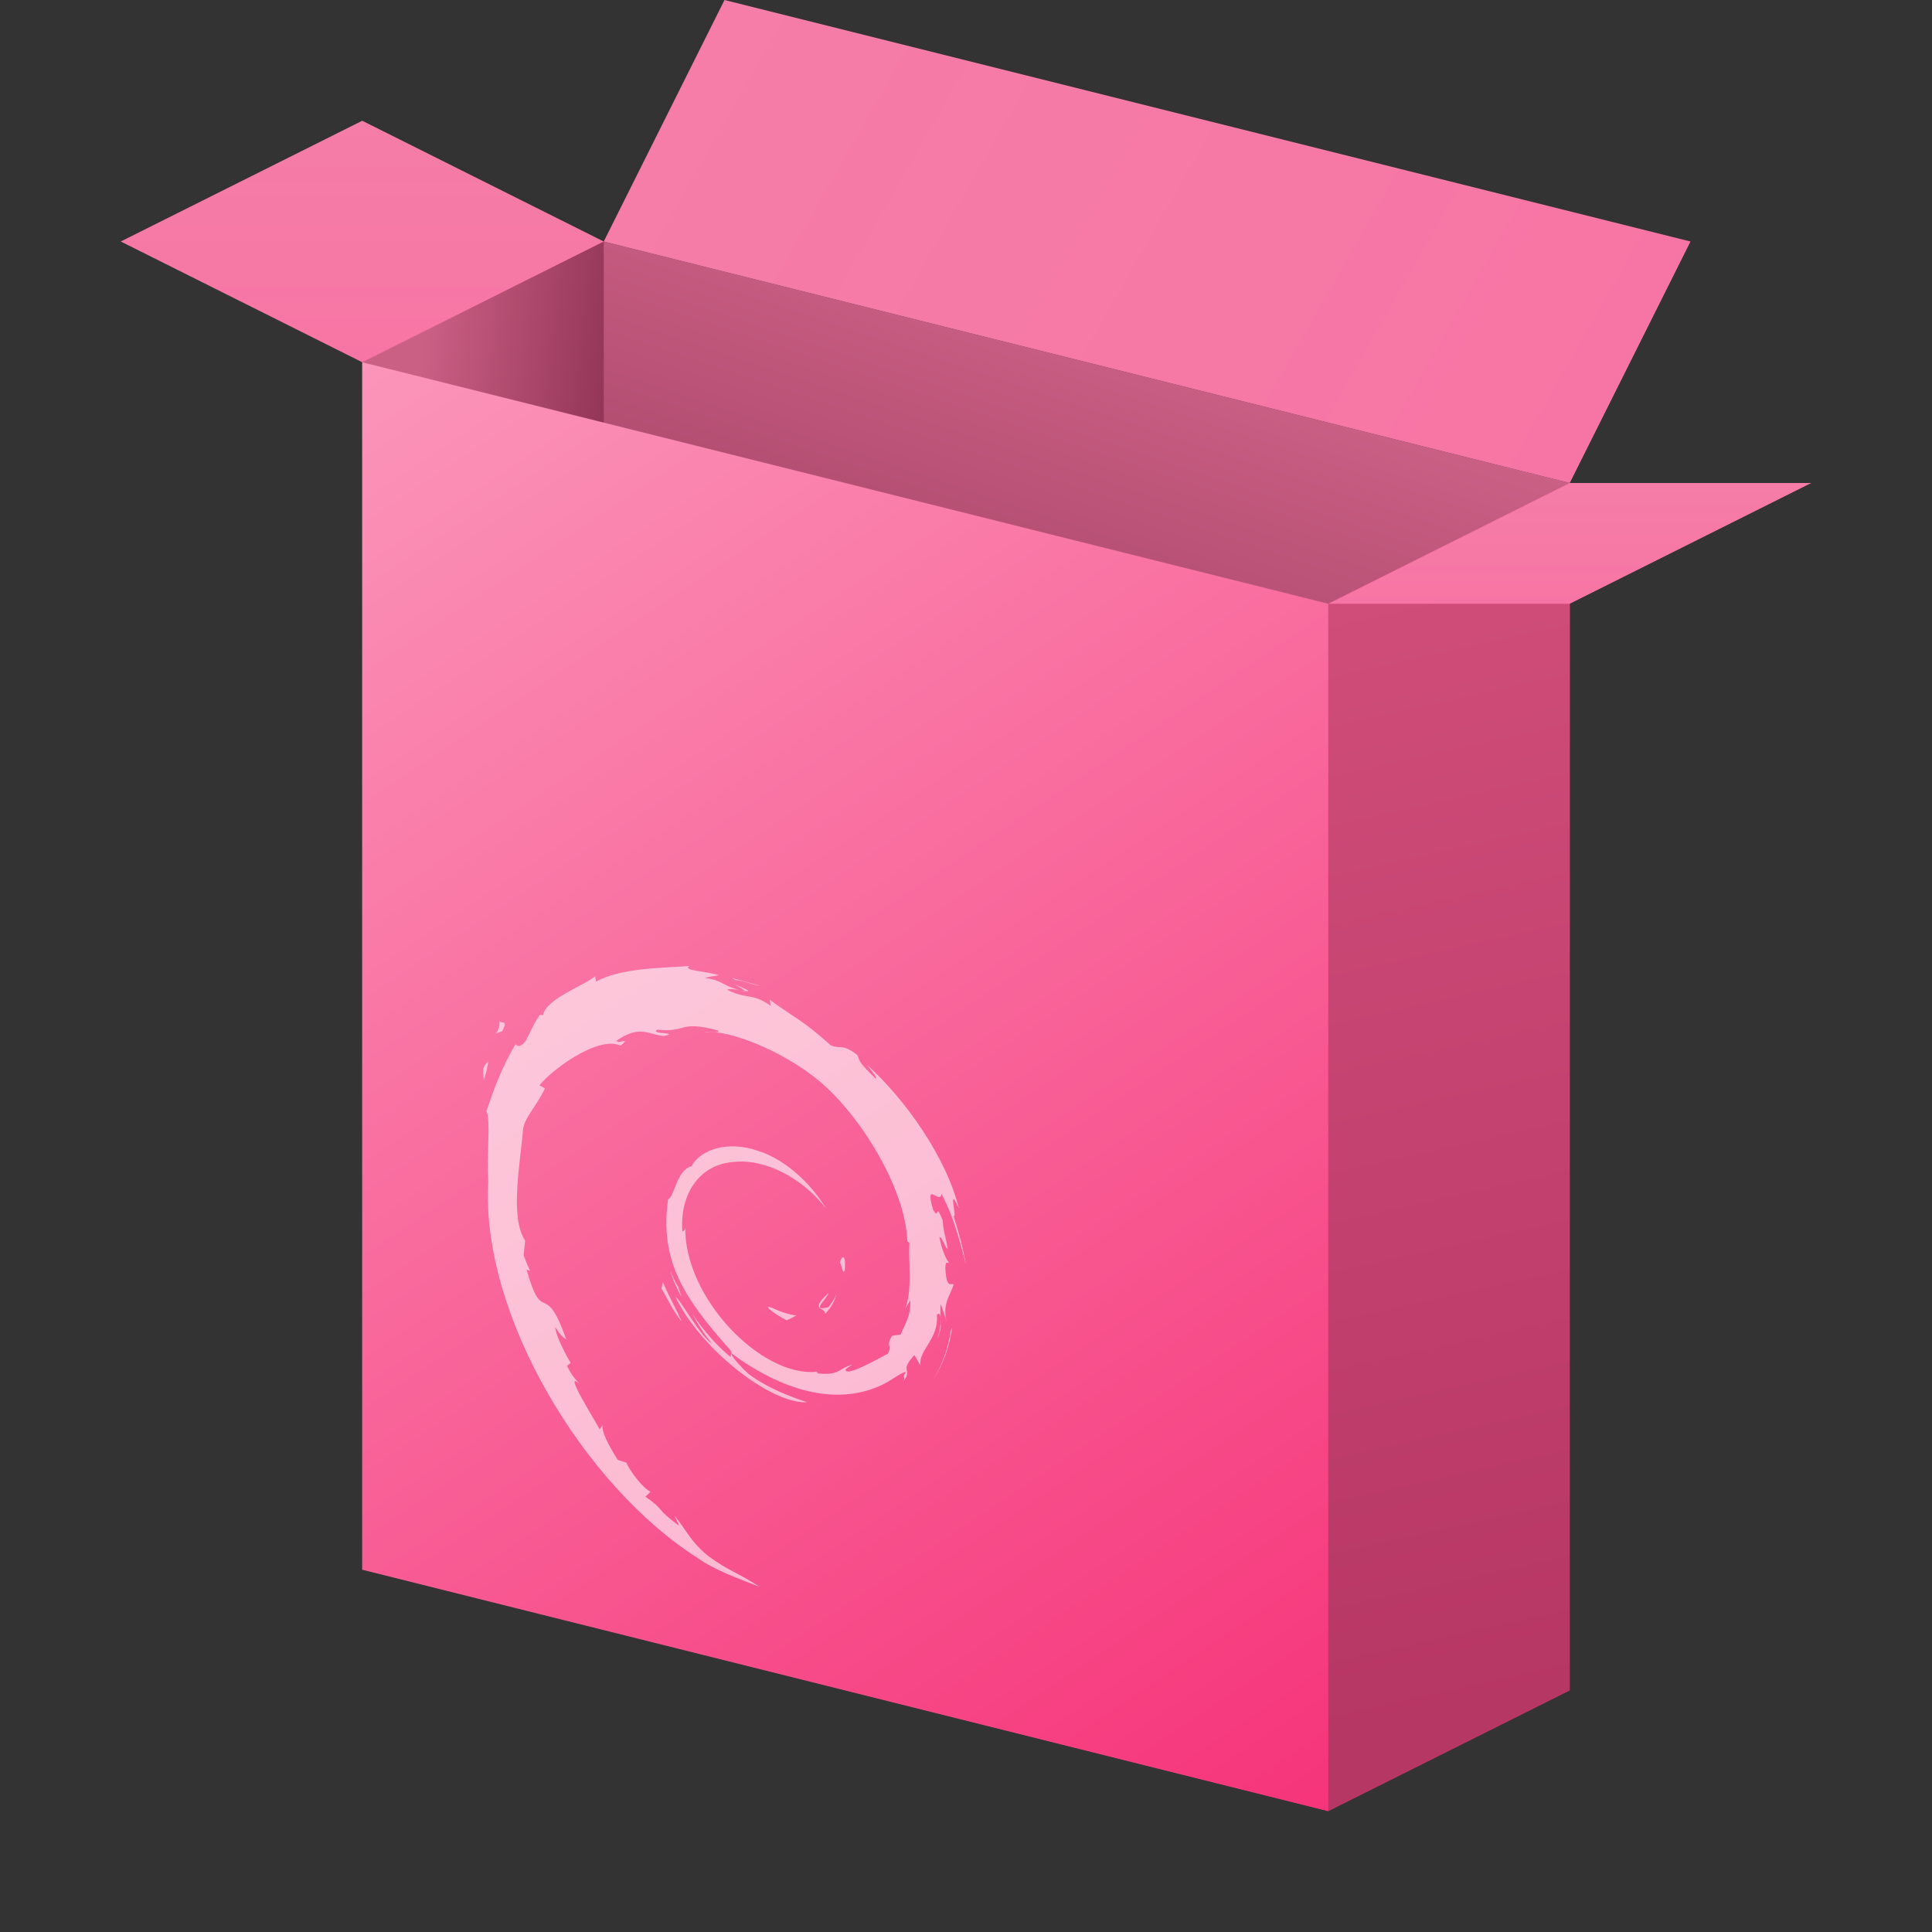 <?xml version="1.0" encoding="UTF-8" standalone="no"?>
<!-- Created with Inkscape (http://www.inkscape.org/) -->

<svg
   width="16"
   height="16"
   viewBox="0 0 16 16"
   version="1.1"
   id="svg5"
   inkscape:version="1.2.1 (9c6d41e410, 2022-07-14, custom)"
   sodipodi:docname="application-x-deb.svg"
   xmlns:inkscape="http://www.inkscape.org/namespaces/inkscape"
   xmlns:sodipodi="http://sodipodi.sourceforge.net/DTD/sodipodi-0.dtd"
   xmlns:xlink="http://www.w3.org/1999/xlink"
   xmlns="http://www.w3.org/2000/svg"
   xmlns:svg="http://www.w3.org/2000/svg">
  <rect x="0" y="0" width="16" height="16" fill="#333333" stroke="none"/>
  <sodipodi:namedview
     id="namedview7"
     pagecolor="#ffffff"
     bordercolor="#000000"
     borderopacity="0.25"
     inkscape:showpageshadow="2"
     inkscape:pageopacity="0.0"
     inkscape:pagecheckerboard="0"
     inkscape:deskcolor="#d1d1d1"
     inkscape:document-units="px"
     showgrid="false"
     inkscape:zoom="50.5"
     inkscape:cx="8"
     inkscape:cy="8"
     inkscape:window-width="1920"
     inkscape:window-height="1010"
     inkscape:window-x="0"
     inkscape:window-y="0"
     inkscape:window-maximized="1"
     inkscape:current-layer="svg5"
     showguides="false" />
  <defs
     id="defs2">
    <linearGradient
       inkscape:collect="always"
       id="linearGradient26892">
      <stop
         style="stop-color:#cb6085;stop-opacity:1"
         offset="0"
         id="stop26888" />
      <stop
         style="stop-color:#832949;stop-opacity:1"
         offset="1"
         id="stop26890" />
    </linearGradient>
    <linearGradient
       inkscape:collect="always"
       id="linearGradient56461">
      <stop
         style="stop-color:#fb95b9;stop-opacity:1"
         offset="0"
         id="stop56457-9" />
      <stop
         style="stop-color:#f63479;stop-opacity:1"
         offset="1"
         id="stop56459-1" />
    </linearGradient>
    <linearGradient
       inkscape:collect="always"
       id="linearGradient40996">
      <stop
         style="stop-color:#f57da7;stop-opacity:1"
         offset="0"
         id="stop40992" />
      <stop
         style="stop-color:#f775a4;stop-opacity:1"
         offset="1"
         id="stop40994" />
    </linearGradient>
    <linearGradient
       inkscape:collect="always"
       id="linearGradient70845">
      <stop
         style="stop-color:#d04d79;stop-opacity:1"
         offset="0"
         id="stop70841-7" />
      <stop
         style="stop-color:#b63664;stop-opacity:1"
         offset="1"
         id="stop70843-0" />
    </linearGradient>
    <linearGradient
       inkscape:collect="always"
       xlink:href="#linearGradient56461"
       id="linearGradient2068"
       x1="3"
       y1="3"
       x2="11"
       y2="15"
       gradientUnits="userSpaceOnUse" />
    <linearGradient
       inkscape:collect="always"
       xlink:href="#linearGradient40996"
       id="linearGradient2076"
       x1="3"
       y1="1"
       x2="3"
       y2="3"
       gradientUnits="userSpaceOnUse" />
    <linearGradient
       inkscape:collect="always"
       xlink:href="#linearGradient40996"
       id="linearGradient2078"
       x1="6"
       y1="0"
       x2="13"
       y2="4"
       gradientUnits="userSpaceOnUse" />
    <linearGradient
       inkscape:collect="always"
       xlink:href="#linearGradient40996"
       id="linearGradient2080"
       x1="13"
       y1="4"
       x2="13"
       y2="5"
       gradientUnits="userSpaceOnUse" />
    <linearGradient
       inkscape:collect="always"
       xlink:href="#linearGradient26892"
       id="linearGradient2088"
       x1="3"
       y1="7.5"
       x2="5"
       y2="7.716"
       gradientUnits="userSpaceOnUse" />
    <linearGradient
       inkscape:collect="always"
       xlink:href="#linearGradient26892"
       id="linearGradient2090"
       x1="13"
       y1="4"
       x2="11"
       y2="10"
       gradientUnits="userSpaceOnUse" />
    <linearGradient
       inkscape:collect="always"
       xlink:href="#linearGradient70845"
       id="linearGradient2098"
       x1="11"
       y1="5"
       x2="13"
       y2="14"
       gradientUnits="userSpaceOnUse" />
  </defs>
  <path
     id="rect3961"
     style="fill:url(#linearGradient2076);fill-opacity:1;stroke-width:0.276"
     d="M 1,2 3,1 5,2 4.796,3.978 3,3 Z"
     sodipodi:nodetypes="cccccc" />
  <path
     id="rect2034"
     style="fill:url(#linearGradient2088);fill-opacity:1;stroke-width:0.276"
     d="M 3,3 5,2 7,11 3,13 Z"
     sodipodi:nodetypes="ccccc" />
  <path
     id="rect2627"
     style="fill:url(#linearGradient2090);fill-opacity:1;stroke-width:0.276"
     d="m 5,2 8,2 V 14 L 5,12 Z"
     sodipodi:nodetypes="ccccc" />
  <path
     id="rect45418"
     style="fill:url(#linearGradient2068);stroke-width:0.191;fill-opacity:1"
     d="M 3,3 11,5 12.569,4.517 11,15 3,13 Z"
     sodipodi:nodetypes="cccccc" />
  <path
     id="path2"
     style="opacity:0.6;fill:#ffffff;stroke-width:0.02"
     d="M 6.29,8.163 C 6.213,8.142 6.136,8.117 6.061,8.1 l 0.033,0.017 c 0.056,-1.458e-4 0.137,0.039 0.196,0.047 z M 5.953,8.076 C 5.828,8.038 5.654,8.04 5.708,8 5.503,8.017 5.14,8.013 4.936,8.13 L 4.929,8.085 C 4.836,8.163 4.522,8.271 4.497,8.407 L 4.472,8.404 c -0.049,0.065 -0.08,0.146 -0.119,0.217 -0.064,0.085 -0.093,0.008 -0.084,0.028 -0.125,0.208 -0.187,0.399 -0.241,0.554 0.038,0.071 9.314e-4,0.344 0.015,0.579 -0.063,1.111 0.796,2.525 1.735,3.121 0.138,0.099 0.342,0.172 0.516,0.24 C 6.089,13.01 6.063,13.028 5.863,12.885 5.718,12.765 5.687,12.676 5.585,12.55 l 0.04,0.086 C 5.425,12.492 5.508,12.506 5.345,12.395 l 0.043,-0.041 c -0.065,-0.029 -0.172,-0.172 -0.201,-0.241 l -0.071,-0.023 C 5.031,11.954 4.985,11.862 4.989,11.804 l -0.023,0.033 C 4.94,11.782 4.651,11.327 4.801,11.463 4.773,11.428 4.736,11.398 4.696,11.311 l 0.03,-0.024 C 4.655,11.169 4.594,11.028 4.599,10.99 c 0.038,0.066 0.065,0.085 0.091,0.104 -0.182,-0.517 -0.192,-0.095 -0.329,-0.579 l 0.029,0.008 c -0.022,-0.042 -0.036,-0.083 -0.054,-0.126 l 0.013,-0.122 c -0.131,-0.199 -0.037,-0.656 -0.018,-0.919 0.013,-0.105 0.109,-0.187 0.182,-0.343 l -0.045,-0.024 c 0.085,-0.117 0.486,-0.419 0.672,-0.329 0.09,-0.08 -0.018,-0.007 -0.035,-0.042 0.198,-0.133 0.26,-0.05 0.393,-0.038 0.144,-0.033 -0.123,-0.012 -0.055,-0.053 0.249,0.027 0.176,-0.08 0.5,0.006 0.034,0.032 -0.079,0.001 -0.108,0.016 0.207,-0.026 0.655,0.16 0.947,0.401 0.338,0.281 0.717,0.886 0.732,1.33 l 0.017,0.011 c -0.009,0.171 0.027,0.386 -0.035,0.549 l 0.042,-0.072 4e-5,1.5e-5 c 0.005,0.135 -0.039,0.184 -0.079,0.284 l -0.071,0.01 c -0.058,0.092 0.006,0.074 -0.036,0.149 -0.091,0.048 -0.276,0.153 -0.336,0.147 -0.043,-0.017 0.029,-0.04 0.039,-0.057 -0.122,0.039 -0.098,0.09 -0.284,0.073 l -0.005,-0.014 c -0.46,0.049 -1.099,-0.612 -1.091,-1.194 -0.005,0.035 -0.014,0.023 -0.024,0.034 C 5.628,9.891 5.79,9.648 6.065,9.624 6.333,9.589 6.648,9.758 6.84,10.007 6.735,9.83 6.524,9.607 6.275,9.53 6.031,9.445 5.803,9.517 5.727,9.658 c -0.125,0.033 -0.14,0.253 -0.194,0.274 -0.073,0.512 0.138,0.822 0.495,1.226 0.056,0.058 0.016,0.049 0.023,0.081 -0.119,-0.099 -0.227,-0.222 -0.317,-0.358 0.047,0.087 0.099,0.173 0.165,0.25 -0.112,-0.079 -0.261,-0.366 -0.305,-0.392 0.193,0.416 0.783,0.891 1.092,0.874 -0.143,-0.047 -0.325,-0.115 -0.485,-0.233 -0.067,-0.059 -0.159,-0.165 -0.143,-0.172 0.422,0.311 0.857,0.431 1.222,0.272 0.093,-0.038 0.194,-0.125 0.223,-0.116 -0.044,0.05 0.008,0.035 -0.026,0.081 0.093,-0.115 -0.04,-0.075 0.096,-0.223 l 0.05,0.087 c -0.019,-0.131 0.154,-0.218 0.136,-0.42 0.04,-0.045 0.044,0.08 0.002,0.203 0.058,-0.132 0.015,-0.172 0.03,-0.292 0.016,0.048 0.037,0.101 0.048,0.15 -0.038,-0.161 0.039,-0.234 0.058,-0.313 -0.019,-0.015 -0.059,0.044 -0.068,-0.134 0.001,-0.075 0.021,-0.032 0.029,-0.048 -0.015,-0.014 -0.054,-0.086 -0.078,-0.206 0.017,-0.02 0.046,0.085 0.069,0.097 -0.015,-0.094 -0.041,-0.171 -0.042,-0.239 -0.068,-0.168 -0.024,0.01 -0.08,-0.09 -0.073,-0.254 0.06,-0.031 0.069,-0.131 0.11,0.2 0.173,0.471 0.202,0.584 -0.022,-0.133 -0.058,-0.267 -0.101,-0.4 0.034,0.026 -0.054,-0.277 0.044,-0.062 C 7.838,9.585 7.496,9.103 7.182,8.82 7.22,8.869 7.269,8.931 7.252,8.932 7.095,8.782 7.123,8.785 7.1,8.737 6.973,8.639 6.965,8.692 6.88,8.657 6.64,8.442 6.594,8.439 6.373,8.279 l 0.01,0.051 C 6.224,8.218 6.198,8.282 6.026,8.199 c -0.01,-0.012 0.055,-0.01 0.109,0.002 C 5.981,8.166 5.988,8.118 5.838,8.099 5.875,8.087 5.914,8.084 5.953,8.076 Z m 0.124,0.074 c 0.044,0.024 0.095,0.049 0.088,0.057 0.048,0.007 0.059,0.001 -0.088,-0.057 z m 0.088,0.057 -0.031,-0.005 0.029,0.008 z M 4.136,8.445 c -4.37e-5,0.003 1.823e-4,0.005 5.886e-4,0.007 -1.669e-4,-0.002 -3.408e-4,-0.005 -5.886e-4,-0.007 z m 5.886e-4,0.007 c 0.008,0.117 -0.088,0.125 0.022,0.088 0.057,-0.107 -0.015,-0.053 -0.022,-0.088 z m -0.092,0.338 c -0.071,0.065 -0.033,0.099 -0.04,0.158 0.026,-0.07 0.031,-0.116 0.04,-0.158 z m 2.94,1.622 c -0.01,-0.003 -0.023,0.018 -0.03,0.044 0.015,0.014 0.028,0.115 0.042,0.06 0.005,-0.072 -0.002,-0.101 -0.013,-0.104 z m 0.902,0.579 c -1.31e-5,9.6e-5 -2e-5,2e-4 -4e-5,2.97e-4 l 1.212e-4,-2.68e-4 z m -4e-5,2.97e-4 -0.012,0.026 C 7.852,11.166 7.804,11.304 7.73,11.422 7.812,11.299 7.864,11.151 7.886,10.99 Z M 6.931,10.698 c -0.011,0.051 -0.041,0.087 -0.069,0.127 -0.154,0.041 -0.015,-0.063 -8.34e-5,-0.117 -0.166,0.148 -0.023,0.117 -0.029,0.173 0.049,-0.05 0.085,-0.111 0.098,-0.183 z m -0.336,0.196 c -0.067,-0.008 -0.135,-0.032 -0.204,-0.064 -0.083,-0.029 0.016,0.048 0.123,0.104 0.03,-0.012 0.057,-0.026 0.081,-0.04 z M 5.553,10.526 c 0.018,0.074 0.055,0.145 0.09,0.216 l -0.025,-0.084 c -0.029,-0.042 -0.046,-0.087 -0.065,-0.132 z m -0.063,0.09 -0.012,0.054 c 0.054,0.093 0.097,0.189 0.166,0.272 -0.05,-0.115 -0.087,-0.169 -0.155,-0.325 z" />
  <path
     id="rect1571"
     style="fill:url(#linearGradient2098);stroke-width:0.238;fill-opacity:1"
     d="m 11,5 2,-1 v 10 l -2,1 z"
     sodipodi:nodetypes="ccccc" />
  <path
     id="rect4424"
     style="fill:url(#linearGradient2080);fill-opacity:1;stroke-width:0.276"
     d="m 13,4 h 2 l -2,1 h -2 z"
     sodipodi:nodetypes="ccccc" />
  <path
     id="rect4774"
     style="fill:url(#linearGradient2078);fill-opacity:1;stroke-width:0.248"
     d="M 6,0 14,2 13,4 5,2 Z"
     sodipodi:nodetypes="ccccc" />
</svg>
